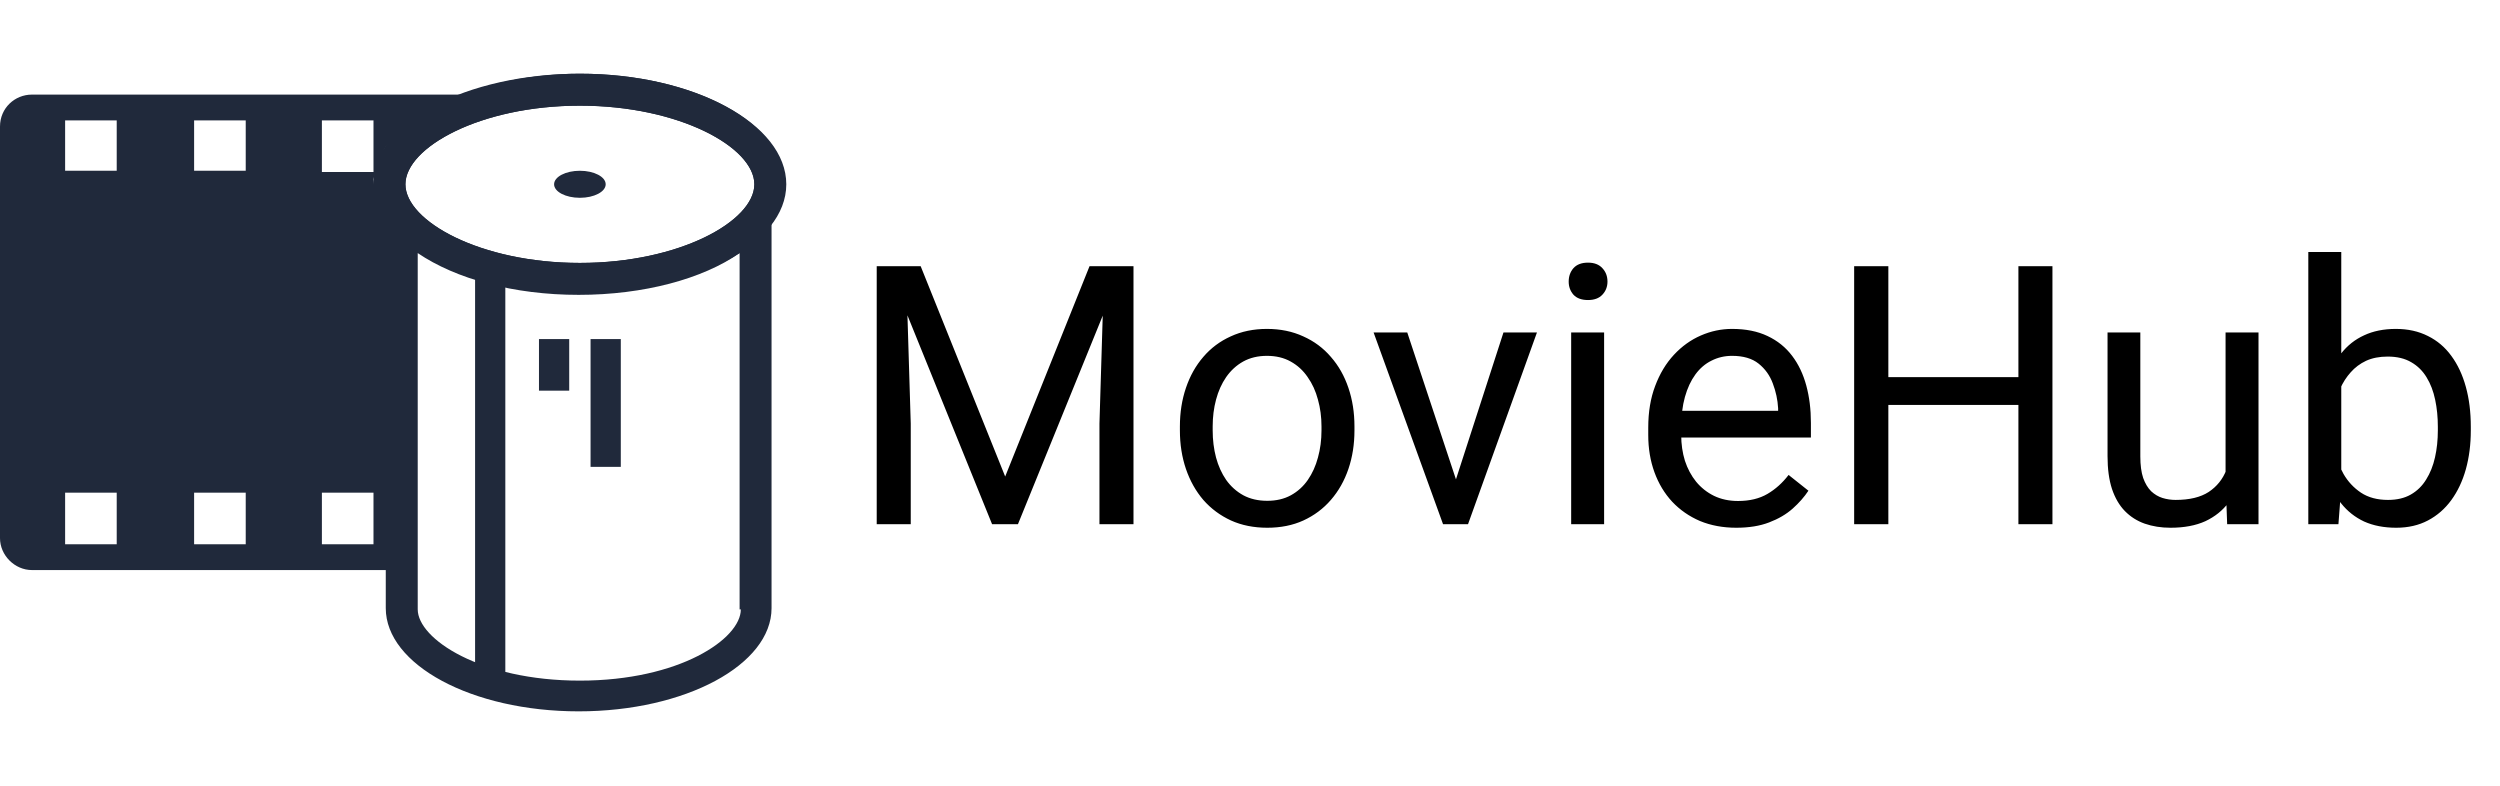 <svg width="124" height="39" viewBox="0 0 124 39" fill="none" xmlns="http://www.w3.org/2000/svg">
<path d="M28.762 5.241C33.699 5.241 37.416 7.312 37.416 9.141C37.416 10.969 33.699 13.041 28.762 13.041C23.827 13.041 20.109 10.969 20.109 9.141C20.109 7.312 23.827 5.241 28.762 5.241ZM28.762 3.656C23.095 3.656 18.525 6.094 18.525 9.08C18.525 12.066 23.095 14.503 28.762 14.503C34.43 14.503 39 12.127 39 9.141C39 6.155 34.43 3.656 28.762 3.656Z" fill="#20293B"/>
<path d="M28.762 9.811C29.469 9.811 30.042 9.511 30.042 9.141C30.042 8.77 29.469 8.47 28.762 8.47C28.056 8.47 27.483 8.77 27.483 9.141C27.483 9.511 28.056 9.811 28.762 9.811Z" fill="#20293B"/>
<path d="M28.762 3.656C26.386 3.656 24.131 4.144 22.425 4.875C22.608 4.814 22.791 4.753 22.913 4.692H1.584C0.731 4.692 0 5.362 0 6.277V26.691C0 27.544 0.731 28.275 1.584 28.275H19.134V30.164C19.134 32.967 23.4 35.283 28.702 35.283C34.003 35.283 38.269 32.967 38.269 30.164V11.03C38.695 10.42 38.878 9.811 38.878 9.141C39 6.155 34.43 3.656 28.762 3.656ZM22.059 4.997C21.938 5.058 21.877 5.119 21.755 5.119C21.877 5.119 21.998 5.058 22.059 4.997ZM20.17 6.155C20.048 6.216 19.988 6.338 19.866 6.398C19.988 6.338 20.048 6.277 20.17 6.155ZM15.966 5.972H18.525V8.531H15.966V5.972ZM5.789 26.995H3.23V24.436H5.789V26.995ZM5.789 8.47H3.23V5.972H5.789V8.47ZM12.188 26.995H9.628V24.436H12.188V26.995ZM12.188 8.47H9.628V5.972H12.188V8.47ZM18.525 26.995H15.966V24.436H18.525V26.995ZM18.525 9.141C18.525 8.958 18.525 8.836 18.586 8.653C18.586 8.775 18.525 8.958 18.525 9.141ZM19.317 7.069C19.195 7.191 19.134 7.312 19.012 7.495C19.073 7.373 19.195 7.191 19.317 7.069ZM18.952 7.556C18.891 7.678 18.83 7.8 18.769 7.983C18.83 7.861 18.891 7.678 18.952 7.556ZM36.745 30.225C36.745 31.688 33.698 33.759 28.762 33.759C23.827 33.759 20.719 31.688 20.719 30.225V12.553C22.608 13.833 25.472 14.625 28.702 14.625C31.931 14.625 34.856 13.833 36.684 12.553V30.225H36.745ZM28.762 13.041C23.827 13.041 20.109 10.969 20.109 9.141C20.109 7.312 23.827 5.241 28.762 5.241C33.698 5.241 37.416 7.312 37.416 9.141C37.416 10.969 33.698 13.041 28.762 13.041Z" fill="#20293B"/>
<path d="M27.483 16.819V19.378" stroke="#20293B" stroke-width="1.5" stroke-miterlimit="10" stroke-linejoin="round"/>
<path d="M30.042 16.819V23.156" stroke="#20293B" stroke-width="1.5" stroke-miterlimit="10" stroke-linejoin="round"/>
<path d="M24.314 12.98V33.394" stroke="#20293B" stroke-width="1.5" stroke-miterlimit="10" stroke-linejoin="round"/>
<path d="M44.022 13.203H45.665L49.857 23.636L54.041 13.203H55.693L50.49 26H49.207L44.022 13.203ZM43.485 13.203H44.935L45.173 21.008V26H43.485V13.203ZM54.77 13.203H56.221V26H54.533V21.008L54.77 13.203ZM58.523 21.351V21.148C58.523 20.463 58.623 19.827 58.822 19.241C59.022 18.649 59.309 18.137 59.684 17.703C60.059 17.264 60.513 16.924 61.046 16.684C61.579 16.438 62.177 16.314 62.839 16.314C63.507 16.314 64.107 16.438 64.641 16.684C65.18 16.924 65.637 17.264 66.012 17.703C66.393 18.137 66.683 18.649 66.882 19.241C67.081 19.827 67.181 20.463 67.181 21.148V21.351C67.181 22.036 67.081 22.672 66.882 23.258C66.683 23.844 66.393 24.356 66.012 24.796C65.637 25.23 65.183 25.569 64.649 25.815C64.122 26.056 63.524 26.176 62.856 26.176C62.188 26.176 61.588 26.056 61.055 25.815C60.522 25.569 60.065 25.23 59.684 24.796C59.309 24.356 59.022 23.844 58.822 23.258C58.623 22.672 58.523 22.036 58.523 21.351ZM60.149 21.148V21.351C60.149 21.825 60.205 22.273 60.316 22.695C60.428 23.111 60.595 23.48 60.817 23.803C61.046 24.125 61.33 24.38 61.67 24.567C62.01 24.749 62.405 24.84 62.856 24.84C63.302 24.84 63.691 24.749 64.025 24.567C64.365 24.38 64.647 24.125 64.869 23.803C65.092 23.48 65.259 23.111 65.37 22.695C65.487 22.273 65.546 21.825 65.546 21.351V21.148C65.546 20.68 65.487 20.237 65.37 19.821C65.259 19.399 65.089 19.027 64.86 18.705C64.638 18.377 64.356 18.119 64.017 17.932C63.683 17.744 63.29 17.65 62.839 17.65C62.394 17.65 62.001 17.744 61.661 17.932C61.327 18.119 61.046 18.377 60.817 18.705C60.595 19.027 60.428 19.399 60.316 19.821C60.205 20.237 60.149 20.68 60.149 21.148ZM71.971 24.532L74.572 16.49H76.233L72.814 26H71.725L71.971 24.532ZM69.8 16.49L72.481 24.576L72.665 26H71.575L68.13 16.49H69.8ZM79.564 16.49V26H77.93V16.49H79.564ZM77.807 13.968C77.807 13.704 77.886 13.481 78.044 13.3C78.208 13.118 78.448 13.027 78.765 13.027C79.075 13.027 79.312 13.118 79.477 13.3C79.647 13.481 79.731 13.704 79.731 13.968C79.731 14.22 79.647 14.437 79.477 14.618C79.312 14.794 79.075 14.882 78.765 14.882C78.448 14.882 78.208 14.794 78.044 14.618C77.886 14.437 77.807 14.22 77.807 13.968ZM86.121 26.176C85.459 26.176 84.858 26.064 84.319 25.842C83.786 25.613 83.326 25.294 82.939 24.884C82.559 24.474 82.266 23.987 82.061 23.425C81.856 22.862 81.753 22.247 81.753 21.579V21.21C81.753 20.436 81.867 19.748 82.096 19.145C82.324 18.535 82.635 18.02 83.027 17.598C83.42 17.176 83.865 16.856 84.363 16.64C84.861 16.423 85.377 16.314 85.91 16.314C86.59 16.314 87.176 16.432 87.668 16.666C88.166 16.9 88.573 17.229 88.89 17.65C89.206 18.066 89.44 18.559 89.593 19.127C89.745 19.689 89.821 20.305 89.821 20.973V21.702H82.72V20.375H88.195V20.252C88.172 19.83 88.084 19.42 87.932 19.021C87.785 18.623 87.551 18.295 87.228 18.037C86.906 17.779 86.467 17.65 85.91 17.65C85.541 17.65 85.201 17.73 84.891 17.888C84.58 18.04 84.314 18.269 84.091 18.573C83.868 18.878 83.695 19.25 83.572 19.689C83.449 20.129 83.388 20.636 83.388 21.21V21.579C83.388 22.03 83.449 22.455 83.572 22.854C83.701 23.246 83.886 23.592 84.126 23.891C84.372 24.189 84.668 24.424 85.014 24.594C85.365 24.764 85.764 24.849 86.209 24.849C86.783 24.849 87.269 24.731 87.668 24.497C88.066 24.263 88.415 23.949 88.714 23.557L89.698 24.339C89.493 24.649 89.232 24.945 88.916 25.227C88.6 25.508 88.21 25.736 87.747 25.912C87.29 26.088 86.748 26.176 86.121 26.176ZM100.324 18.705V20.085H93.398V18.705H100.324ZM93.662 13.203V26H91.966V13.203H93.662ZM101.801 13.203V26H100.113V13.203H101.801ZM110.388 23.803V16.49H112.022V26H110.467L110.388 23.803ZM110.695 21.799L111.372 21.781C111.372 22.414 111.305 23 111.17 23.539C111.041 24.072 110.83 24.535 110.537 24.928C110.244 25.32 109.86 25.628 109.386 25.851C108.911 26.067 108.334 26.176 107.654 26.176C107.191 26.176 106.767 26.108 106.38 25.974C105.999 25.839 105.671 25.631 105.396 25.35C105.12 25.068 104.906 24.702 104.754 24.251C104.607 23.8 104.534 23.258 104.534 22.625V16.49H106.16V22.643C106.16 23.07 106.207 23.425 106.301 23.706C106.4 23.981 106.532 24.201 106.696 24.365C106.866 24.523 107.054 24.635 107.259 24.699C107.47 24.764 107.687 24.796 107.909 24.796C108.601 24.796 109.148 24.664 109.553 24.4C109.957 24.131 110.247 23.77 110.423 23.319C110.604 22.862 110.695 22.355 110.695 21.799ZM114.492 12.5H116.127V24.154L115.986 26H114.492V12.5ZM122.552 21.166V21.351C122.552 22.042 122.47 22.684 122.306 23.275C122.142 23.861 121.901 24.371 121.585 24.805C121.269 25.238 120.882 25.575 120.425 25.815C119.968 26.056 119.443 26.176 118.852 26.176C118.248 26.176 117.718 26.073 117.261 25.868C116.81 25.657 116.429 25.355 116.118 24.963C115.808 24.57 115.559 24.096 115.371 23.539C115.189 22.982 115.063 22.355 114.993 21.658V20.85C115.063 20.146 115.189 19.517 115.371 18.96C115.559 18.403 115.808 17.929 116.118 17.536C116.429 17.138 116.81 16.836 117.261 16.631C117.712 16.42 118.236 16.314 118.834 16.314C119.432 16.314 119.962 16.432 120.425 16.666C120.888 16.895 121.274 17.223 121.585 17.65C121.901 18.078 122.142 18.591 122.306 19.189C122.47 19.78 122.552 20.439 122.552 21.166ZM120.917 21.351V21.166C120.917 20.691 120.873 20.246 120.785 19.83C120.697 19.408 120.557 19.039 120.363 18.723C120.17 18.4 119.915 18.148 119.599 17.967C119.282 17.779 118.893 17.686 118.43 17.686C118.02 17.686 117.662 17.756 117.357 17.896C117.059 18.037 116.804 18.227 116.593 18.468C116.382 18.702 116.209 18.972 116.074 19.276C115.945 19.575 115.849 19.886 115.784 20.208V22.326C115.878 22.736 116.03 23.132 116.241 23.513C116.458 23.888 116.745 24.195 117.103 24.436C117.466 24.676 117.914 24.796 118.447 24.796C118.887 24.796 119.262 24.708 119.572 24.532C119.889 24.351 120.144 24.102 120.337 23.785C120.536 23.469 120.683 23.102 120.776 22.686C120.87 22.27 120.917 21.825 120.917 21.351Z" fill="black"/>
</svg>

